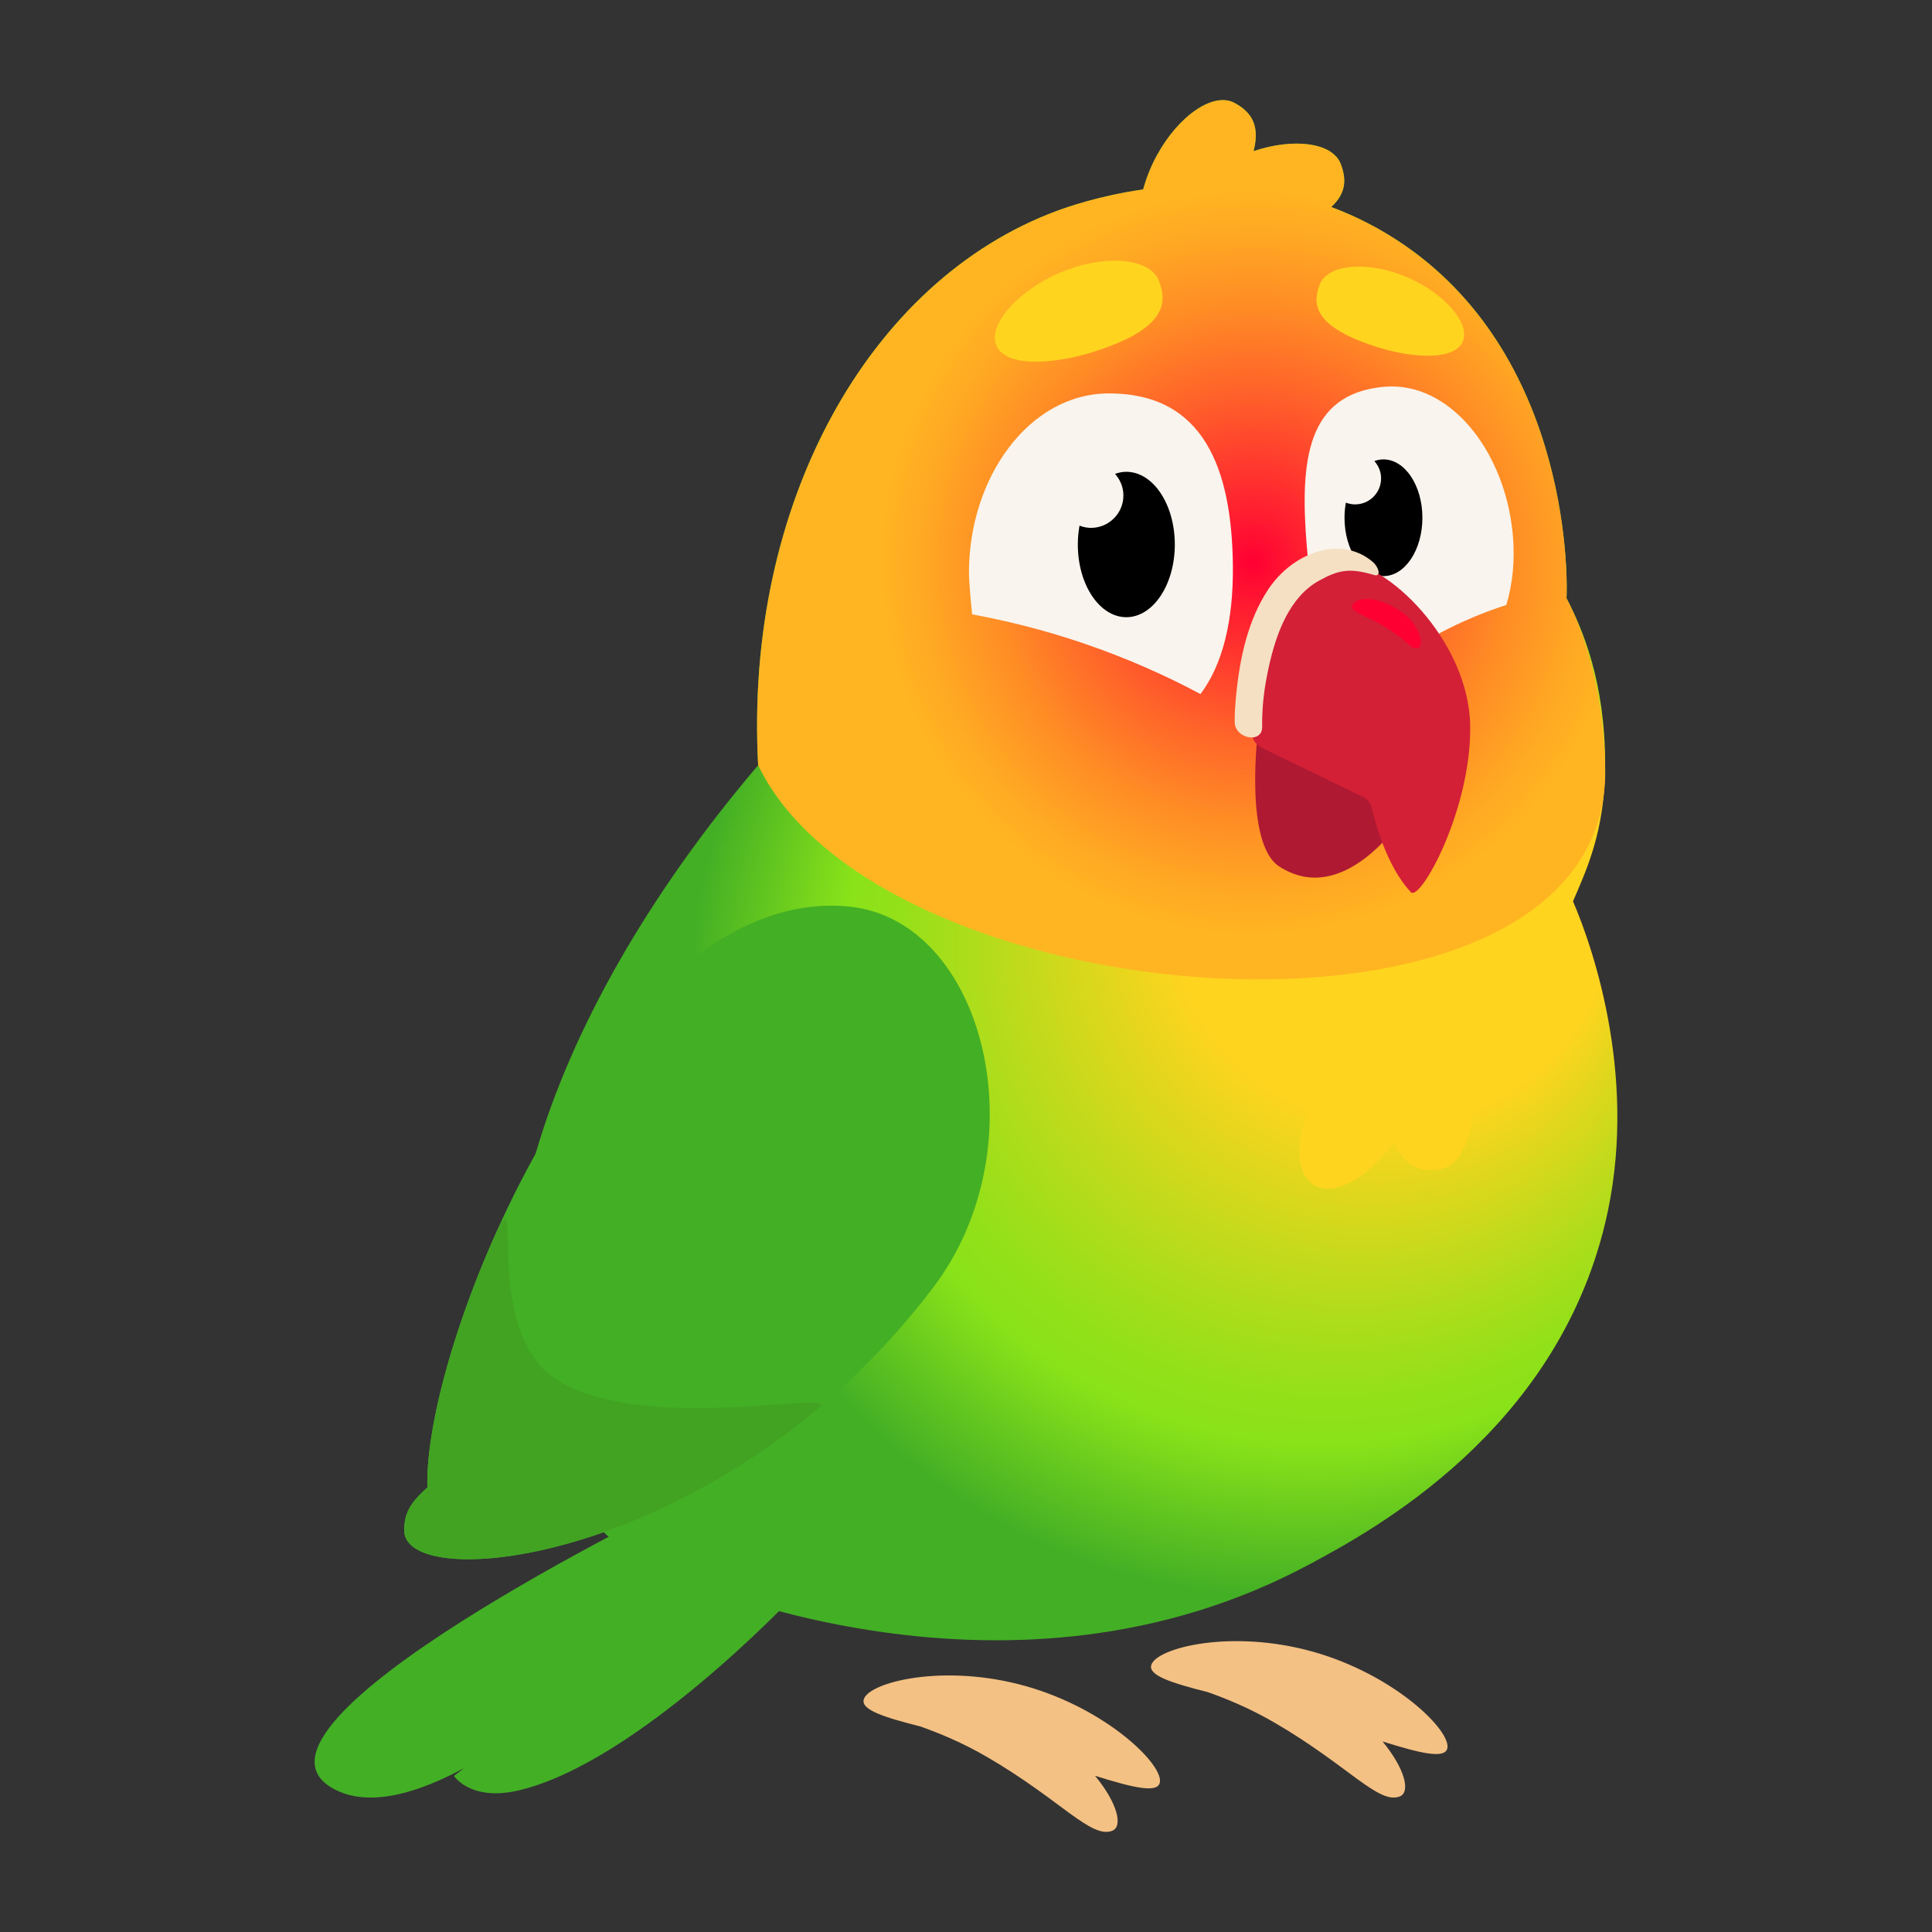 <?xml version="1.0" encoding="UTF-8"?>
<svg id="Paquito" xmlns="http://www.w3.org/2000/svg" xmlns:xlink="http://www.w3.org/1999/xlink" viewBox="0 0 1080 1080">
  <rect x="0" y="0" width="1080" height="1080" fill="#333333" stroke="none"/>
  <defs>
    <style>
      .cls-1 {
        fill: #f4c184;
      }

      .cls-2 {
        fill: url(#Degradado_sin_nombre_39);
      }

      .cls-3 {
        fill: #ffd41f;
      }

      .cls-4 {
        fill: #d32036;
      }

      .cls-5 {
        fill: url(#Degradado_sin_nombre_22);
      }

      .cls-6 {
        fill: #f5e0c3;
      }

      .cls-7 {
        fill: #f9f4ed;
      }

      .cls-8 {
        fill: #af1932;
      }

      .cls-9 {
        fill: #43af25;
      }

      .cls-10 {
        fill: #42a323;
      }

      .cls-11 {
        fill: #f03;
      }
    </style>
    <radialGradient id="Degradado_sin_nombre_39" data-name="Degradado sin nombre 39" cx="719.7" cy="559.01" fx="812.5" fy="471.41" r="333.73" gradientUnits="userSpaceOnUse">
      <stop offset=".37" stop-color="#ffd41f"/>
      <stop offset=".44" stop-color="#e8d61d"/>
      <stop offset=".61" stop-color="#b4dc1b"/>
      <stop offset=".73" stop-color="#94e019"/>
      <stop offset=".8" stop-color="#89e219"/>
      <stop offset="1" stop-color="#43af25"/>
    </radialGradient>
    <radialGradient id="Degradado_sin_nombre_22" data-name="Degradado sin nombre 22" cx="700.39" cy="314.4" fx="700.39" fy="314.4" r="209.85" gradientUnits="userSpaceOnUse">
      <stop offset="0" stop-color="#f03"/>
      <stop offset=".14" stop-color="#ff1f30"/>
      <stop offset=".44" stop-color="#ff5f2a"/>
      <stop offset=".69" stop-color="#ff8d25"/>
      <stop offset=".89" stop-color="#ffaa23"/>
      <stop offset="1" stop-color="#ffb522"/>
    </radialGradient>
  </defs>
  <g id="paco_default" data-name="paco default">
    <path class="cls-9" d="M359.26,910.7s-116.55,118.6-172.19,89.58c-67.59-35.25,193.11-161.64,193.11-161.64,0,0,12.16,44.34,62.76,54.36,0,0-86.9,92.26-152.88,107.82-27.04,6.37-36.28-8.06-36.28-8.06"/>
    <path class="cls-2" d="M879.32,503.83c7.27-16.96,17.91-39.07,17.97-76.08,.08-46.38-12.54-76.01-21.61-93.35,.45-6.64,3.91-131.96-90.26-197.14-13.59-9.4-27.46-16.39-41.25-21.53,8.92-8.15,8.23-16.38,5.33-24.04-4.49-11.86-25.9-14.84-48.75-7.2,4.05-15.59-2.41-22.45-10.56-26.91-11.67-6.39-31.16,6.74-43.52,29.33-3.34,6.11-5.89,12.61-7.63,18.98-24.53,3.55-42.4,9.84-48.29,12.02-104.93,38.9-174.79,163.72-166.95,309.84-122.96,144.63-170.85,301.61-113.01,396.24,10.1,16.52,25.23,34.11,48.64,50.07,26.52,12.03,206.27,90.15,373.35,0,34.82-18.79,136.51-73.66,164.5-190.25,18.83-78.42-5.98-152.08-17.97-179.97Z"/>
    <path class="cls-3" d="M734.46,662.33c11.09,7.02,30.66-3.82,44.82-24.34,6.34,15.42,15.95,17.09,25.47,15.71,13.63-1.97,21.6-24.95,17.79-51.33-3.81-26.38-20.02-45.3-33.36-48.71-11.94-3.05-36.57,25.93-45.85,42.07-21.06,36.59-20.51,59.23-8.87,66.6Z"/>
    <path class="cls-5" d="M897.29,427.74c-1.57-46.35-12.54-76.01-21.61-93.35,.45-6.64,3.91-131.96-90.26-197.14-13.59-9.4-27.46-16.39-41.25-21.53,8.92-8.15,8.23-16.38,5.33-24.04-4.49-11.86-25.9-14.84-48.75-7.2,4.05-15.59-2.41-22.45-10.56-26.91-11.67-6.39-31.16,6.74-43.52,29.33-3.34,6.11-5.89,12.61-7.63,18.98-24.53,3.55-42.4,9.84-48.29,12.02-104.93,38.9-174.79,163.72-166.95,309.84,69.55,144.96,479.36,173.76,473.48,0Z"/>
    <path class="cls-3" d="M647.91,157.13c4.71,12.44,3.7,26.37-35.06,39.05-24.47,8-51.29,9.06-56.01-3.38-4.71-12.44,14.86-32.56,38.94-41.68,24.08-9.12,47.42-6.43,52.13,6.01Z"/>
    <path class="cls-3" d="M737.69,159.14c-4.17,11-3.29,23.31,30.84,34.46,21.55,7.04,45.17,7.94,49.34-3.06,4.17-11-13.05-28.75-34.25-36.78-21.2-8.03-41.76-5.62-45.93,5.38Z"/>
    <path class="cls-9" d="M238.92,831.49c-2.5-83.86,103.76-337.78,235.67-324.72,75.8,7.51,107.28,133.39,47.2,212.78-115.89,153.14-295.84,173.17-295.84,135.89,0-9.22,3.33-14.77,10.45-21.63l2.51-2.33Z"/>
    <path class="cls-10" d="M238.92,831.49c-.91-30.5,12.57-83.51,36.44-137.98,19.63-44.8-7.45,47.38,34.05,76.47,46.75,32.77,160.73,6.56,148.97,16.47-108.42,91.4-232.43,99.95-232.43,69,0-9.22,3.33-14.77,10.45-21.63l2.51-2.33Z"/>
    <g>
      <path class="cls-7" d="M671.08,387.98c12.17-16.2,18.48-40.43,18.11-72.11-.64-53.89-16.32-95.96-69.2-95.96-44.89,0-78.34,47.21-78.34,100.21,0,4.81,1.24,18.77,1.78,23.32,18.35,3.37,39.28,8.41,61.87,16.07,25.65,8.7,47.65,18.8,65.78,28.48Z"/>
      <path d="M629.62,263.74c-2.18,0-4.29,.43-6.32,1.16,2.88,3.21,4.69,7.41,4.69,12.06,0,10-8.11,18.12-18.12,18.12-2.27,0-4.41-.47-6.41-1.23-.6,3.36-.95,6.88-.95,10.53,0,22.44,12.14,40.64,27.11,40.64s27.11-18.19,27.11-40.64-12.14-40.64-27.11-40.64Z"/>
    </g>
    <g>
      <path class="cls-7" d="M756.57,387.98c11.22-10.29,26.6-22.37,46.49-33.13,14.19-7.67,27.52-12.97,38.98-16.67,3.56-11.76,4.93-25.12,3.61-39.44-4.31-46.76-35.45-85.89-72.08-82.51-43.15,3.98-46.97,41.21-43.1,88.79,2.71,33.41,12.39,70.2,26.1,82.97Z"/>
      <path d="M773.35,256.81c-1.75,0-3.44,.34-5.08,.93,2.32,2.58,3.77,5.95,3.77,9.68,0,8.03-6.51,14.54-14.54,14.54-1.82,0-3.54-.37-5.15-.98-.48,2.7-.76,5.52-.76,8.45,0,18.02,9.75,32.62,21.77,32.62s21.77-14.61,21.77-32.62-9.75-32.62-21.77-32.62Z"/>
    </g>
    <path class="cls-8" d="M703.27,408.08s-8.1,63.44,11.89,76.32c36.21,23.34,68.66-26.81,68.66-26.81l-80.55-49.51Z"/>
    <path class="cls-4" d="M705.23,417.99c-3.52-1.71-5.64-5.35-5.41-9.25,1.36-22.21,8.9-93.9,49.73-94.82,25.51-.57,71.57,44.44,72.29,91.65,.72,47.2-27.98,98.68-33.17,93.16-13.09-13.93-19.67-37.7-21.88-47.19-.61-2.61-2.34-4.81-4.75-5.98l-56.8-27.57Z"/>
    <path class="cls-6" d="M705.54,406.42c-.11-12.64,1.31-22.58,3.79-33.89,4.12-18.75,11.69-38.99,28.15-48.01,10.88-5.97,17.01-7.17,30.67-3.08,4.15,1.25,2.57-4.45-.67-7.24-17.8-15.32-44.71-5.42-58.43,15.13-11.3,16.92-16.03,38.29-18.06,59.54-.46,4.85-.83,9.76-.79,14.73,.08,9.43,15.42,12.26,15.34,2.82h0Z"/>
    <path class="cls-11" d="M792.65,362.23c-4.42,.86-3.97-2.48-16.61-10.71s-24.35-9.76-18.95-14.67c2.99-2.71,12.46-3.87,25.1,4.36,12.64,8.23,13.69,20.39,10.47,21.02Z"/>
    <path class="cls-1" d="M573.38,942.55c-45.69-12.91-87.8-2.25-90.54,7.44-1.64,5.8,11.25,9.95,31.6,15.1,10.7,3.79,23.52,9.03,37.49,17.16,41.02,23.9,57.93,45.7,69.76,41.18,6.22-2.38,3.03-15.48-9.55-30.75,20.66,6.44,34.5,9.87,36.15,4.04,2.74-9.69-29.22-41.28-74.91-54.18Z"/>
    <path class="cls-1" d="M734.1,923.37c-45.69-12.91-87.8-2.25-90.54,7.44-1.64,5.8,11.25,9.95,31.6,15.1,10.7,3.79,23.52,9.03,37.49,17.16,41.02,23.9,57.93,45.7,69.76,41.18,6.22-2.38,3.03-15.48-9.55-30.75,20.66,6.44,34.5,9.87,36.15,4.04,2.74-9.69-29.22-41.28-74.91-54.18Z"/>
  </g>
</svg>